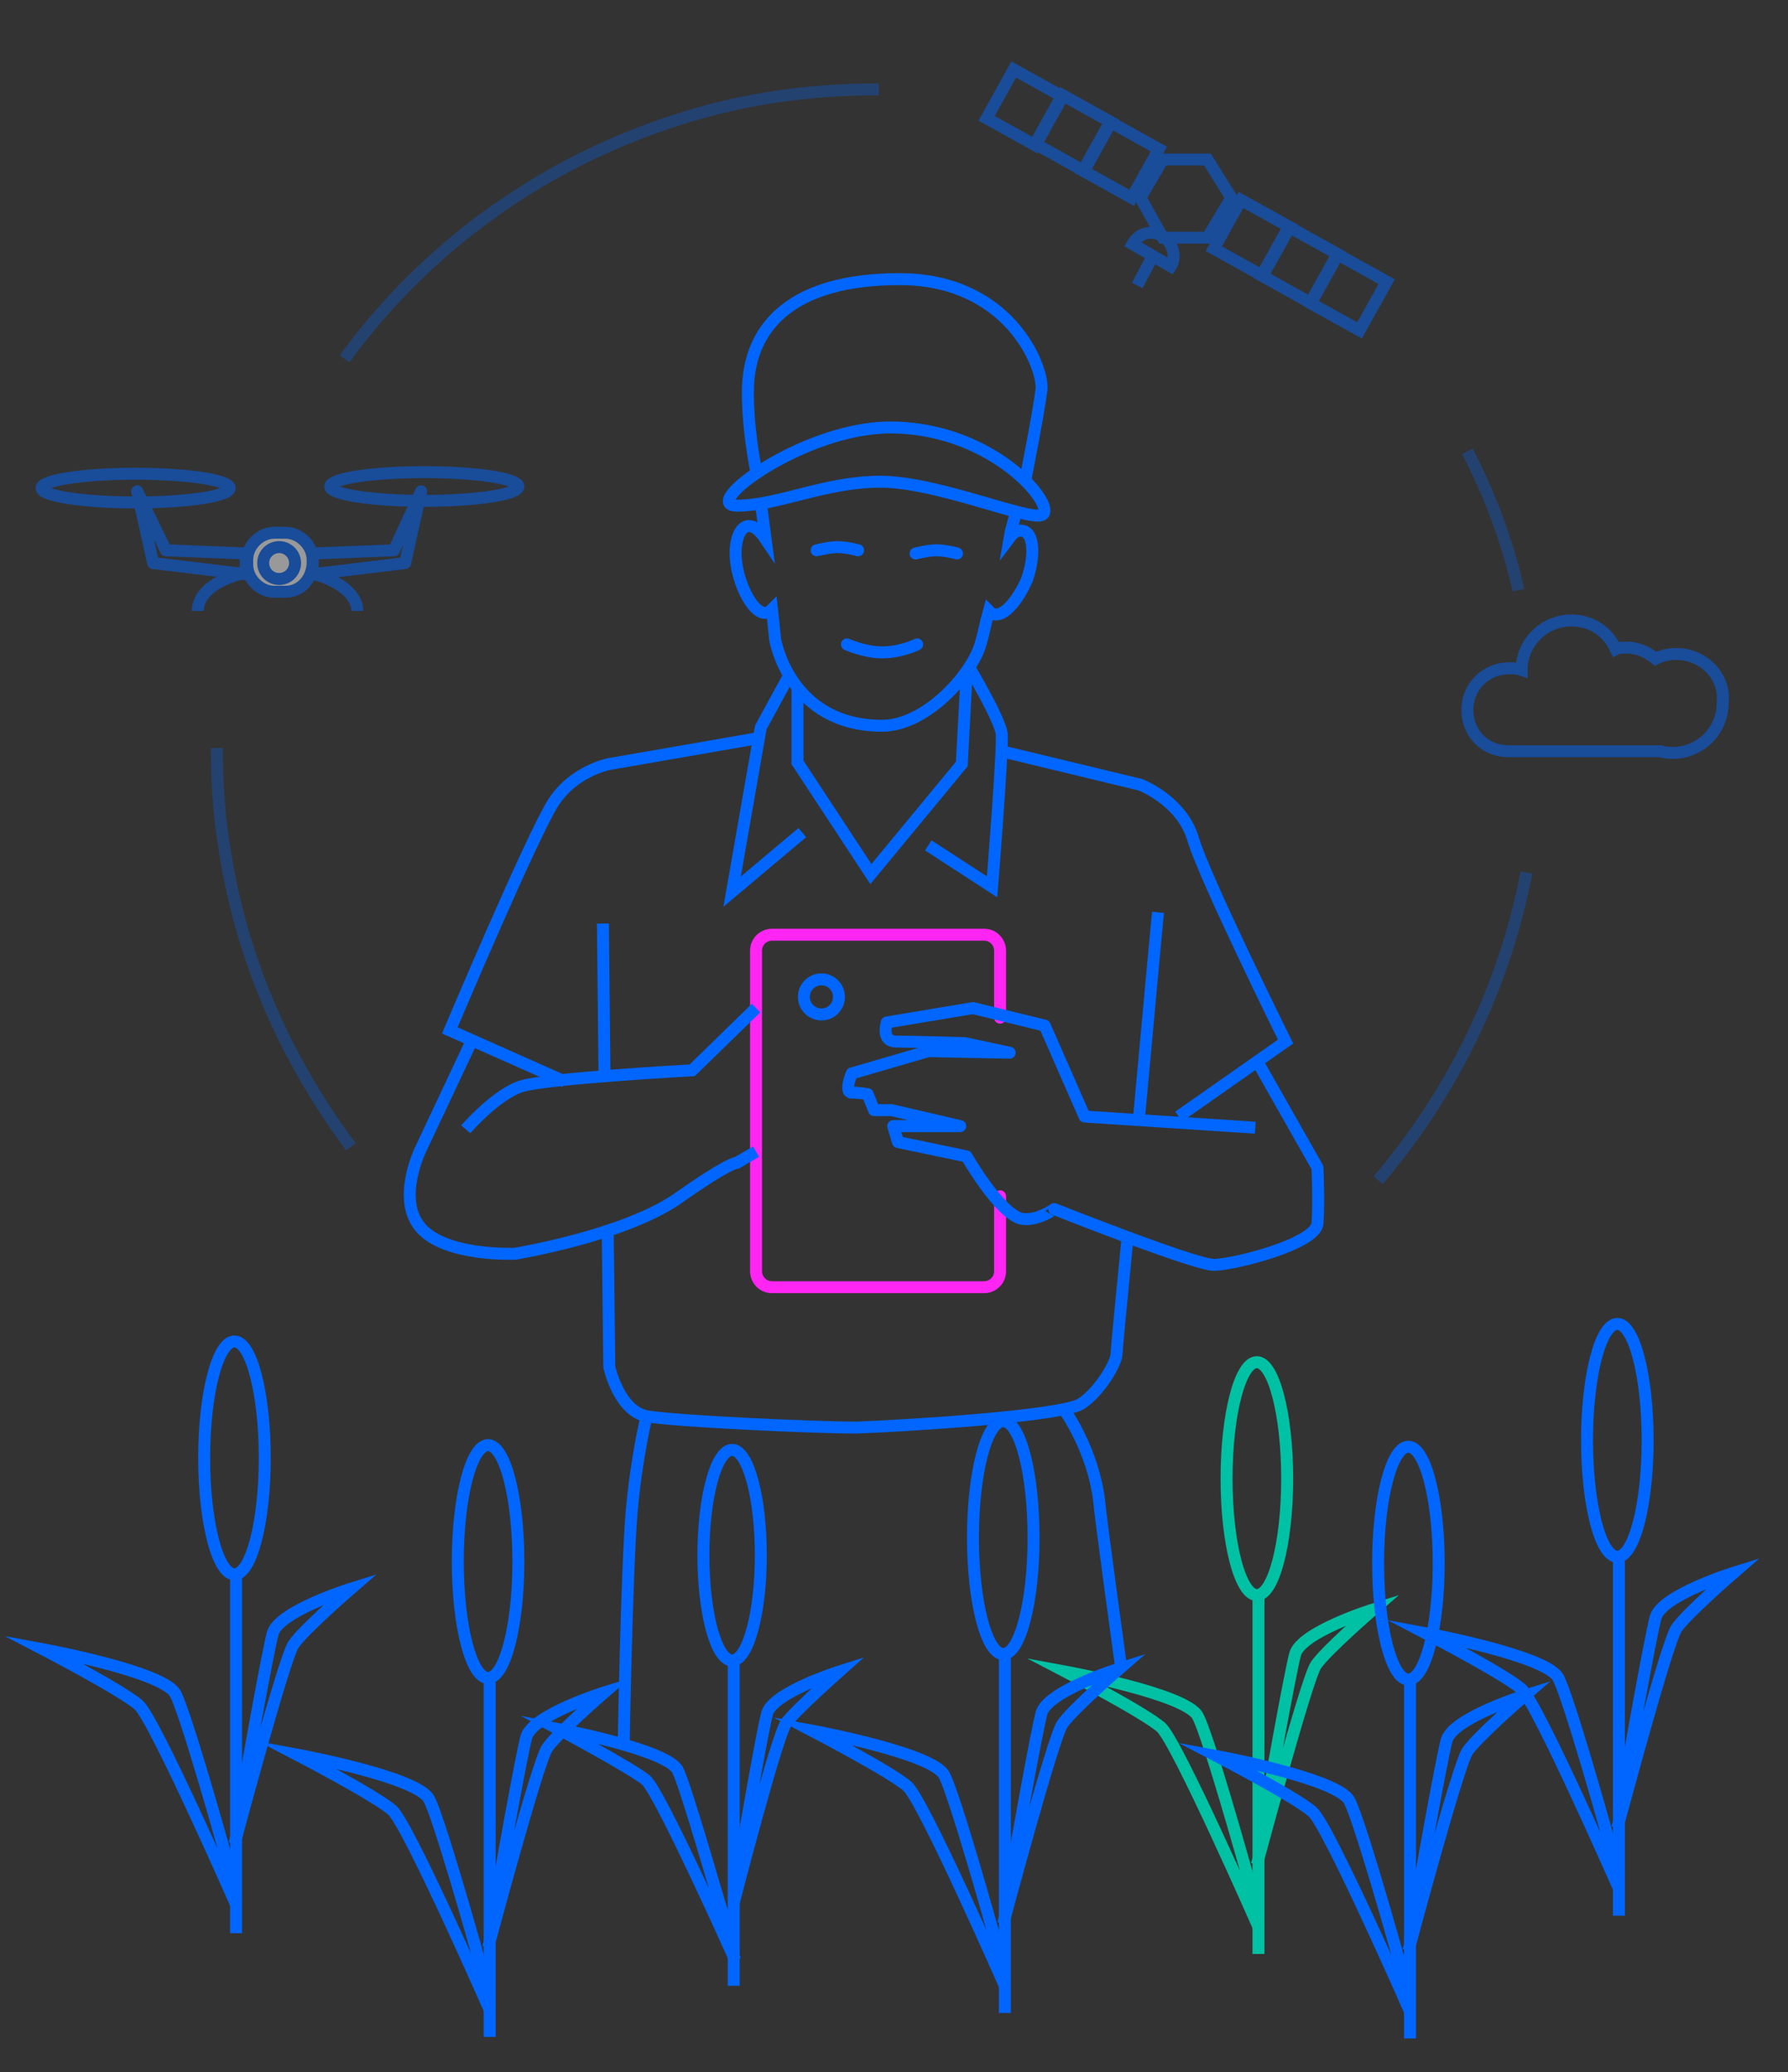 <?xml version="1.0" encoding="utf-8"?>
<!-- Generator: Adobe Illustrator 23.0.1, SVG Export Plug-In . SVG Version: 6.00 Build 0)  -->
<svg version="1.1" id="Layer_1" xmlns="http://www.w3.org/2000/svg" xmlns:xlink="http://www.w3.org/1999/xlink" x="0px" y="0px"
	 viewBox="0 0 112.1 129.9" style="enable-background:new 0 0 112.1 129.9;" xml:space="preserve">
<rect x="0" y="0" width="112.1" height="129.9" fill="#333333" stroke="none"/>
<style type="text/css">
	.st0{fill:none;stroke:#0066FF;stroke-width:0.75;stroke-miterlimit:10;}
	.st1{fill:none;stroke:#FF25F3;stroke-width:0.75;stroke-linecap:round;stroke-linejoin:round;stroke-miterlimit:10;}
	.st2{fill:none;stroke:#29B99F;stroke-width:0.75;stroke-miterlimit:10;}
	
		.st3{fill-rule:evenodd;clip-rule:evenodd;fill:none;stroke:#BF549F;stroke-width:0.75;stroke-linecap:round;stroke-linejoin:round;stroke-miterlimit:10;}
	.st4{fill:none;stroke:#4068B1;stroke-width:0.75;stroke-miterlimit:10;}
	.st5{fill:none;stroke:#00C1A3;stroke-width:0.75;stroke-miterlimit:10;}
	
		.st6{fill-rule:evenodd;clip-rule:evenodd;fill:none;stroke:#FF25F3;stroke-width:0.75;stroke-linecap:round;stroke-linejoin:round;stroke-miterlimit:10;}
	.st7{fill:none;stroke:#0066FF;stroke-width:0.75;stroke-linejoin:round;stroke-miterlimit:10;}
	.st8{opacity:0.5;}
	.st9{fill:#FFFFFF;stroke:#0066FF;stroke-width:0.75;stroke-miterlimit:10;}
	.st10{opacity:0.5;fill:none;stroke:#0066FF;stroke-width:0.75;stroke-miterlimit:10;}
	.st11{opacity:0.3;fill:none;stroke:#0066FF;stroke-width:0.75;stroke-miterlimit:10;}
	.st12{fill-rule:evenodd;clip-rule:evenodd;fill:#FFFFFF;stroke:#0066FF;stroke-width:0.75;stroke-miterlimit:10;}
	.st13{fill:none;stroke:#0066FF;stroke-width:0.75;stroke-linecap:round;stroke-miterlimit:10;}
</style>
<path class="st0" d="M55.8,26.8c-5.4,0-12,4.9-9.6,4.9c2.6,0,5.5-1.5,9-1.5c3.5,0,9.1,2.4,10.1,2.1C66.4,31.9,62.4,26.8,55.8,26.8z"
	/>
<path class="st0" d="M47.4,29.5c0,0-0.6-2.9-0.5-5.4c0.2-3.6,2.7-6.6,9.5-6.6s9,5.4,8.9,6.9c-0.2,1.6-1,5.6-1,5.6"/>
<path class="st0" d="M73.9,70l6.7-4.7c0,0-5.1-10.3-5.8-12.7c-0.7-2.4-3.3-3.4-3.3-3.4l-8.7-2.1"/>
<path class="st0" d="M47.4,46.3l-9.2,1.6c0,0-2.2,0.4-3.5,2.4c-1.3,2-6.5,14.3-6.5,14.3l7.2,3.2"/>
<path class="st1" d="M62.7,75v4.7c0,0.6-0.5,1-1,1H48.4c-0.6,0-1-0.5-1-1V59.6c0-0.6,0.5-1,1-1h13.3c0.6,0,1,0.5,1,1v4.2"/>
<circle class="st0" cx="51.5" cy="62.5" r="1.1"/>
<polyline class="st0" points="50,43 50,47.8 54.6,54.8 60.3,47.9 60.6,42.3 "/>
<path class="st0" d="M58.2,53l4,2.6c0,0,0.7-8.7,0.6-9.6s-2-4.1-2-4.1"/>
<polyline class="st0" points="49.5,42.3 47.7,45.6 45.9,55.9 50.3,52.2 "/>
<path class="st0" d="M47.7,31.5l0.3,2.3c-0.4-0.6-0.8-0.9-1.2-0.8c-0.6,0.2-0.9,1.5-0.5,3c0.4,1.5,1.2,2.6,1.8,2.4
	c0.1,0,0.2-0.1,0.3-0.2l0.2,1.9c0,0,0.9,5.4,6.7,5.4c2.8,0,5.7-3.3,6.2-5.2c0.2-0.7,0.3-1.3,0.5-2c0.1,0.1,0.2,0.2,0.3,0.2
	c0.6,0.2,1.5-0.8,2.1-2.2c0.5-1.5,0.4-2.8-0.2-3c-0.3-0.1-0.6,0-0.9,0.4c0.1-0.6,0.3-1.1,0.4-1.7"/>
<path class="st7" d="M78.8,66.5l3.8,6.7c0,0,0.1,2.2,0,3.5c-0.1,1.3-5.3,2.6-6.5,2.6s-10-3.5-10-3.5S65,76.6,64,76.4
	c-1.4-0.4-3.4-3.9-3.4-3.9l-4.3-0.9l-0.3-1h4.2l-4.3-1h-1.1l-0.4-1c0,0-0.5-0.1-1-0.1c-0.5,0,0-1.2,0-1.2l4.8-1.4l5.1,0.1l-2.8-0.6
	c0,0-3.3-0.1-4.3-0.1s-0.6-1.2-0.6-1.2l5.4-0.9l4.5,1.1L68,70l10.7,0.7"/>
<path class="st0" d="M71.4,70.2c0.6-6.6,1.2-13,1.2-13"/>
<path class="st0" d="M38.1,77.1l0.1,8.6c0,0,0.6,2.8,2.4,3.1s10.3,0.7,13.1,0.7c2.8-0.1,12.9-0.7,14.1-1.5c1.2-0.8,2.2-2.6,2.2-3.1
	c0-0.2,0.3-3.3,0.7-7.4"/>
<line class="st0" x1="37.8" y1="57.9" x2="37.9" y2="67.5"/>
<path class="st0" d="M47.4,63.2l-4,3.9c0,0-9.1,0.5-10.7,1c-1.6,0.5-3.5,2.7-3.5,2.7"/>
<path class="st0" d="M29.6,65.2l-3.2,6.8c0,0-1.6,3.2,0,5c1.6,1.8,5.9,1.6,5.9,1.6s6.7-1.1,10.1-3.4c3.4-2.4,3.8-2.3,3.8-2.3
	l1.2-0.7"/>
<path class="st0" d="M39.1,109.4c0,0,0.2-11.1,0.5-14.6s1-6.3,1-6.3"/>
<path class="st0" d="M66.8,88.5c0,0,1.7,2.4,2.1,5.5c0.1,1.2,1.4,10.6,1.4,10.6"/>
<g>
	<ellipse class="st0" cx="14.7" cy="91.4" rx="1.9" ry="7.3"/>
	<line class="st0" x1="14.8" y1="98.5" x2="14.8" y2="121.2"/>
	<path class="st0" d="M14.7,118.5c0,0-0.1-0.3-0.2-0.9c-0.7-2.6-2.9-10.3-3.5-11.4c-0.7-1.4-8.3-2.8-8.3-2.8s5,2.6,6,3.5
		c1,0.9,6.1,12.5,6.1,12.5"/>
	<path class="st0" d="M14.9,114.7c0,0,0.1-0.3,0.1-0.9c0.4-2.6,1.8-10.3,2.1-11.4c0.4-1.4,4.9-2.8,4.9-2.8s-3,2.6-3.6,3.5
		c-0.6,0.9-3.7,12.5-3.7,12.5"/>
</g>
<g>
	<ellipse class="st0" cx="45.9" cy="97.5" rx="1.8" ry="6.6"/>
	<line class="st0" x1="46" y1="103.9" x2="46" y2="124.5"/>
	<path class="st0" d="M45.9,122.1c0,0-0.1-0.3-0.2-0.8C45,119,43,112,42.5,111c-0.6-1.3-7.5-2.6-7.5-2.6s4.5,2.4,5.5,3.2
		c0.9,0.8,5.6,11.3,5.6,11.3"/>
	<path class="st0" d="M46.1,118.6c0,0,0.1-0.3,0.1-0.8c0.4-2.4,1.6-9.3,1.9-10.4c0.4-1.3,4.5-2.6,4.5-2.6s-2.7,2.4-3.3,3.2
		c-0.6,0.8-3.3,11.3-3.3,11.3"/>
</g>
<g>
	<ellipse class="st5" cx="78.8" cy="92.7" rx="1.9" ry="7.3"/>
	<line class="st5" x1="78.9" y1="99.8" x2="78.9" y2="122.5"/>
	<path class="st5" d="M78.8,119.9c0,0-0.1-0.3-0.2-0.9c-0.7-2.6-2.9-10.3-3.5-11.4c-0.7-1.4-8.3-2.8-8.3-2.8s5,2.6,6,3.5
		c1,0.9,6.1,12.5,6.1,12.5"/>
	<path class="st5" d="M79,116c0,0,0.1-0.3,0.1-0.9c0.4-2.6,1.8-10.3,2.1-11.4c0.4-1.4,4.9-2.8,4.9-2.8s-3,2.6-3.6,3.5
		c-0.6,0.9-3.7,12.5-3.7,12.5"/>
</g>
<g>
	<ellipse class="st0" cx="101.4" cy="90.3" rx="1.9" ry="7.3"/>
	<line class="st0" x1="101.5" y1="97.4" x2="101.5" y2="120.1"/>
	<path class="st0" d="M101.4,117.5c0,0-0.1-0.3-0.2-0.9c-0.7-2.6-2.9-10.3-3.5-11.4c-0.7-1.4-8.3-2.8-8.3-2.8s5,2.6,6,3.5
		c1,0.9,6.1,12.5,6.1,12.5"/>
	<path class="st0" d="M101.6,113.7c0,0,0.1-0.3,0.1-0.9c0.4-2.6,1.8-10.3,2.1-11.4c0.4-1.4,4.9-2.8,4.9-2.8s-3,2.6-3.6,3.5
		c-0.6,0.9-3.7,12.5-3.7,12.5"/>
</g>
<g>
	<ellipse class="st0" cx="62.9" cy="96.4" rx="1.9" ry="7.3"/>
	<line class="st0" x1="63" y1="103.5" x2="63" y2="126.2"/>
	<path class="st0" d="M62.9,123.6c0,0-0.1-0.3-0.2-0.9c-0.7-2.6-2.9-10.3-3.5-11.4c-0.7-1.4-8.3-2.8-8.3-2.8s5,2.6,6,3.5
		c1,0.9,6.1,12.5,6.1,12.5"/>
	<path class="st0" d="M63.1,119.7c0,0,0.1-0.3,0.1-0.9c0.4-2.6,1.8-10.3,2.1-11.4c0.4-1.4,4.9-2.8,4.9-2.8s-3,2.6-3.6,3.5
		c-0.6,0.9-3.7,12.5-3.7,12.5"/>
</g>
<g>
	<ellipse class="st0" cx="88.3" cy="98" rx="1.9" ry="7.3"/>
	<line class="st0" x1="88.4" y1="105.1" x2="88.4" y2="127.8"/>
	<path class="st0" d="M88.3,125.2c0,0-0.1-0.3-0.2-0.9c-0.7-2.6-2.9-10.3-3.5-11.4c-0.7-1.4-8.3-2.8-8.3-2.8s5,2.6,6,3.5
		s6.1,12.5,6.1,12.5"/>
	<path class="st0" d="M88.5,121.4c0,0,0.1-0.3,0.1-0.9c0.4-2.6,1.8-10.3,2.1-11.4c0.4-1.4,4.9-2.8,4.9-2.8s-3,2.6-3.6,3.5
		s-3.7,12.5-3.7,12.5"/>
</g>
<g>
	<ellipse class="st0" cx="30.6" cy="97.9" rx="1.9" ry="7.3"/>
	<line class="st0" x1="30.7" y1="105" x2="30.7" y2="127.7"/>
	<path class="st0" d="M30.6,125.1c0,0-0.1-0.3-0.2-0.9c-0.7-2.6-2.9-10.3-3.5-11.4c-0.7-1.4-8.3-2.8-8.3-2.8s5,2.6,6,3.5
		c1,0.9,6.1,12.5,6.1,12.5"/>
	<path class="st0" d="M30.8,121.2c0,0,0.1-0.3,0.1-0.9c0.4-2.6,1.8-10.3,2.1-11.4c0.4-1.4,4.9-2.8,4.9-2.8s-3,2.6-3.6,3.5
		c-0.6,0.9-3.7,12.5-3.7,12.5"/>
</g>
<g class="st8">
	<path class="st7" d="M12.4,38.3c0-1.5,2.2-2.6,5-2.6s5,1.2,5,2.6"/>
	<ellipse class="st0" cx="8.5" cy="30.6" rx="5.9" ry="0.9"/>
	<ellipse class="st0" cx="26.6" cy="30.5" rx="5.9" ry="0.9"/>
	<polygon class="st7" points="8.6,30.8 9.6,35.3 15.4,36 15.4,34.7 10.4,34.5 	"/>
	<polygon class="st7" points="26.4,30.8 25.4,35.3 19.6,36 19.6,34.7 24.7,34.5 	"/>
	<path class="st9" d="M17.9,37.1h-0.7c-0.9,0-1.7-0.8-1.7-1.7v-0.3c0-0.9,0.8-1.7,1.7-1.7h0.7c0.9,0,1.7,0.8,1.7,1.7v0.3
		C19.5,36.4,18.8,37.1,17.9,37.1z"/>
	<circle class="st9" cx="17.5" cy="35.3" r="1"/>
</g>
<g class="st8">
	<polygon class="st0" points="75.7,10 72.9,10 71.5,12.4 72.9,14.9 75.7,14.9 77.2,12.4 	"/>
	<g>
		<rect x="62.5" y="5" transform="matrix(0.874 0.486 -0.486 0.874 11.362 -30.388)" class="st0" width="3.5" height="3.5"/>
		<g>
			
				<rect x="65.5" y="6.6" transform="matrix(0.874 0.486 -0.486 0.874 12.561 -31.644)" class="st0" width="3.5" height="3.5"/>
		</g>
		<g>
			
				<rect x="68.5" y="8.3" transform="matrix(0.874 0.486 -0.486 0.874 13.76 -32.901)" class="st0" width="3.5" height="3.5"/>
		</g>
	</g>
	<g>
		
			<rect x="76.7" y="13.2" transform="matrix(0.874 0.486 -0.486 0.874 17.181 -36.279)" class="st0" width="3.5" height="3.5"/>
		<g>
			
				<rect x="79.7" y="14.9" transform="matrix(0.874 0.486 -0.486 0.874 18.38 -37.535)" class="st0" width="3.5" height="3.5"/>
		</g>
		<g>
			
				<rect x="82.8" y="16.6" transform="matrix(0.874 0.486 -0.486 0.874 19.579 -38.792)" class="st0" width="3.5" height="3.5"/>
		</g>
	</g>
	<path class="st0" d="M72.9,14.8c-0.7-0.4-1.5-0.2-1.9,0.5l2.4,1.4C73.8,16.1,73.5,15.2,72.9,14.8z"/>
	<line class="st0" x1="72.2" y1="16.2" x2="71.3" y2="17.9"/>
</g>
<path class="st10" d="M105.1,41c-0.5,0-0.9,0.1-1.3,0.3c-0.5-0.4-1.1-0.7-1.8-0.7c-0.3,0-0.5,0-0.7,0.1c-0.5-1.1-1.5-1.8-2.8-1.8
	c-1.7,0-3.1,1.4-3.1,3.1c0,0,0,0,0,0c-0.3-0.1-0.5-0.1-0.8-0.1c-1.4,0-2.6,1.1-2.6,2.6s1.1,2.6,2.6,2.6c0.1,0,0.3,0,0.4,0
	c0.1,0,0.2,0,0.3,0h8.8c0.3,0.1,0.6,0.1,0.8,0.1c1.7,0,3.1-1.4,3.1-3.1C108.2,42.4,106.8,41,105.1,41z"/>
<path class="st11" d="M22,71.9c-4.1-5.5-7-12-8-19.2c-0.3-1.9-0.4-3.8-0.4-5.8"/>
<path class="st11" d="M95.7,54.7C94.3,62,91,68.6,86.4,74"/>
<path class="st11" d="M92,28.3c1.4,2.7,2.5,5.6,3.2,8.7"/>
<path class="st11" d="M21.6,22.5c5.1-7,12.4-12.3,20.9-15c4-1.3,8.2-1.9,12.6-1.9"/>
<path class="st13" d="M57.4,34.7c0,0,0.8-0.2,1.3-0.2c0.6,0,1.3,0.2,1.3,0.2"/>
<path class="st13" d="M51.2,34.5c0,0,0.8-0.2,1.3-0.2c0.6,0,1.3,0.2,1.3,0.2"/>
<path class="st13" d="M53.1,40.4c0,0,1.1,0.5,2.2,0.5c1.2,0,2.2-0.5,2.2-0.5"/>
</svg>
